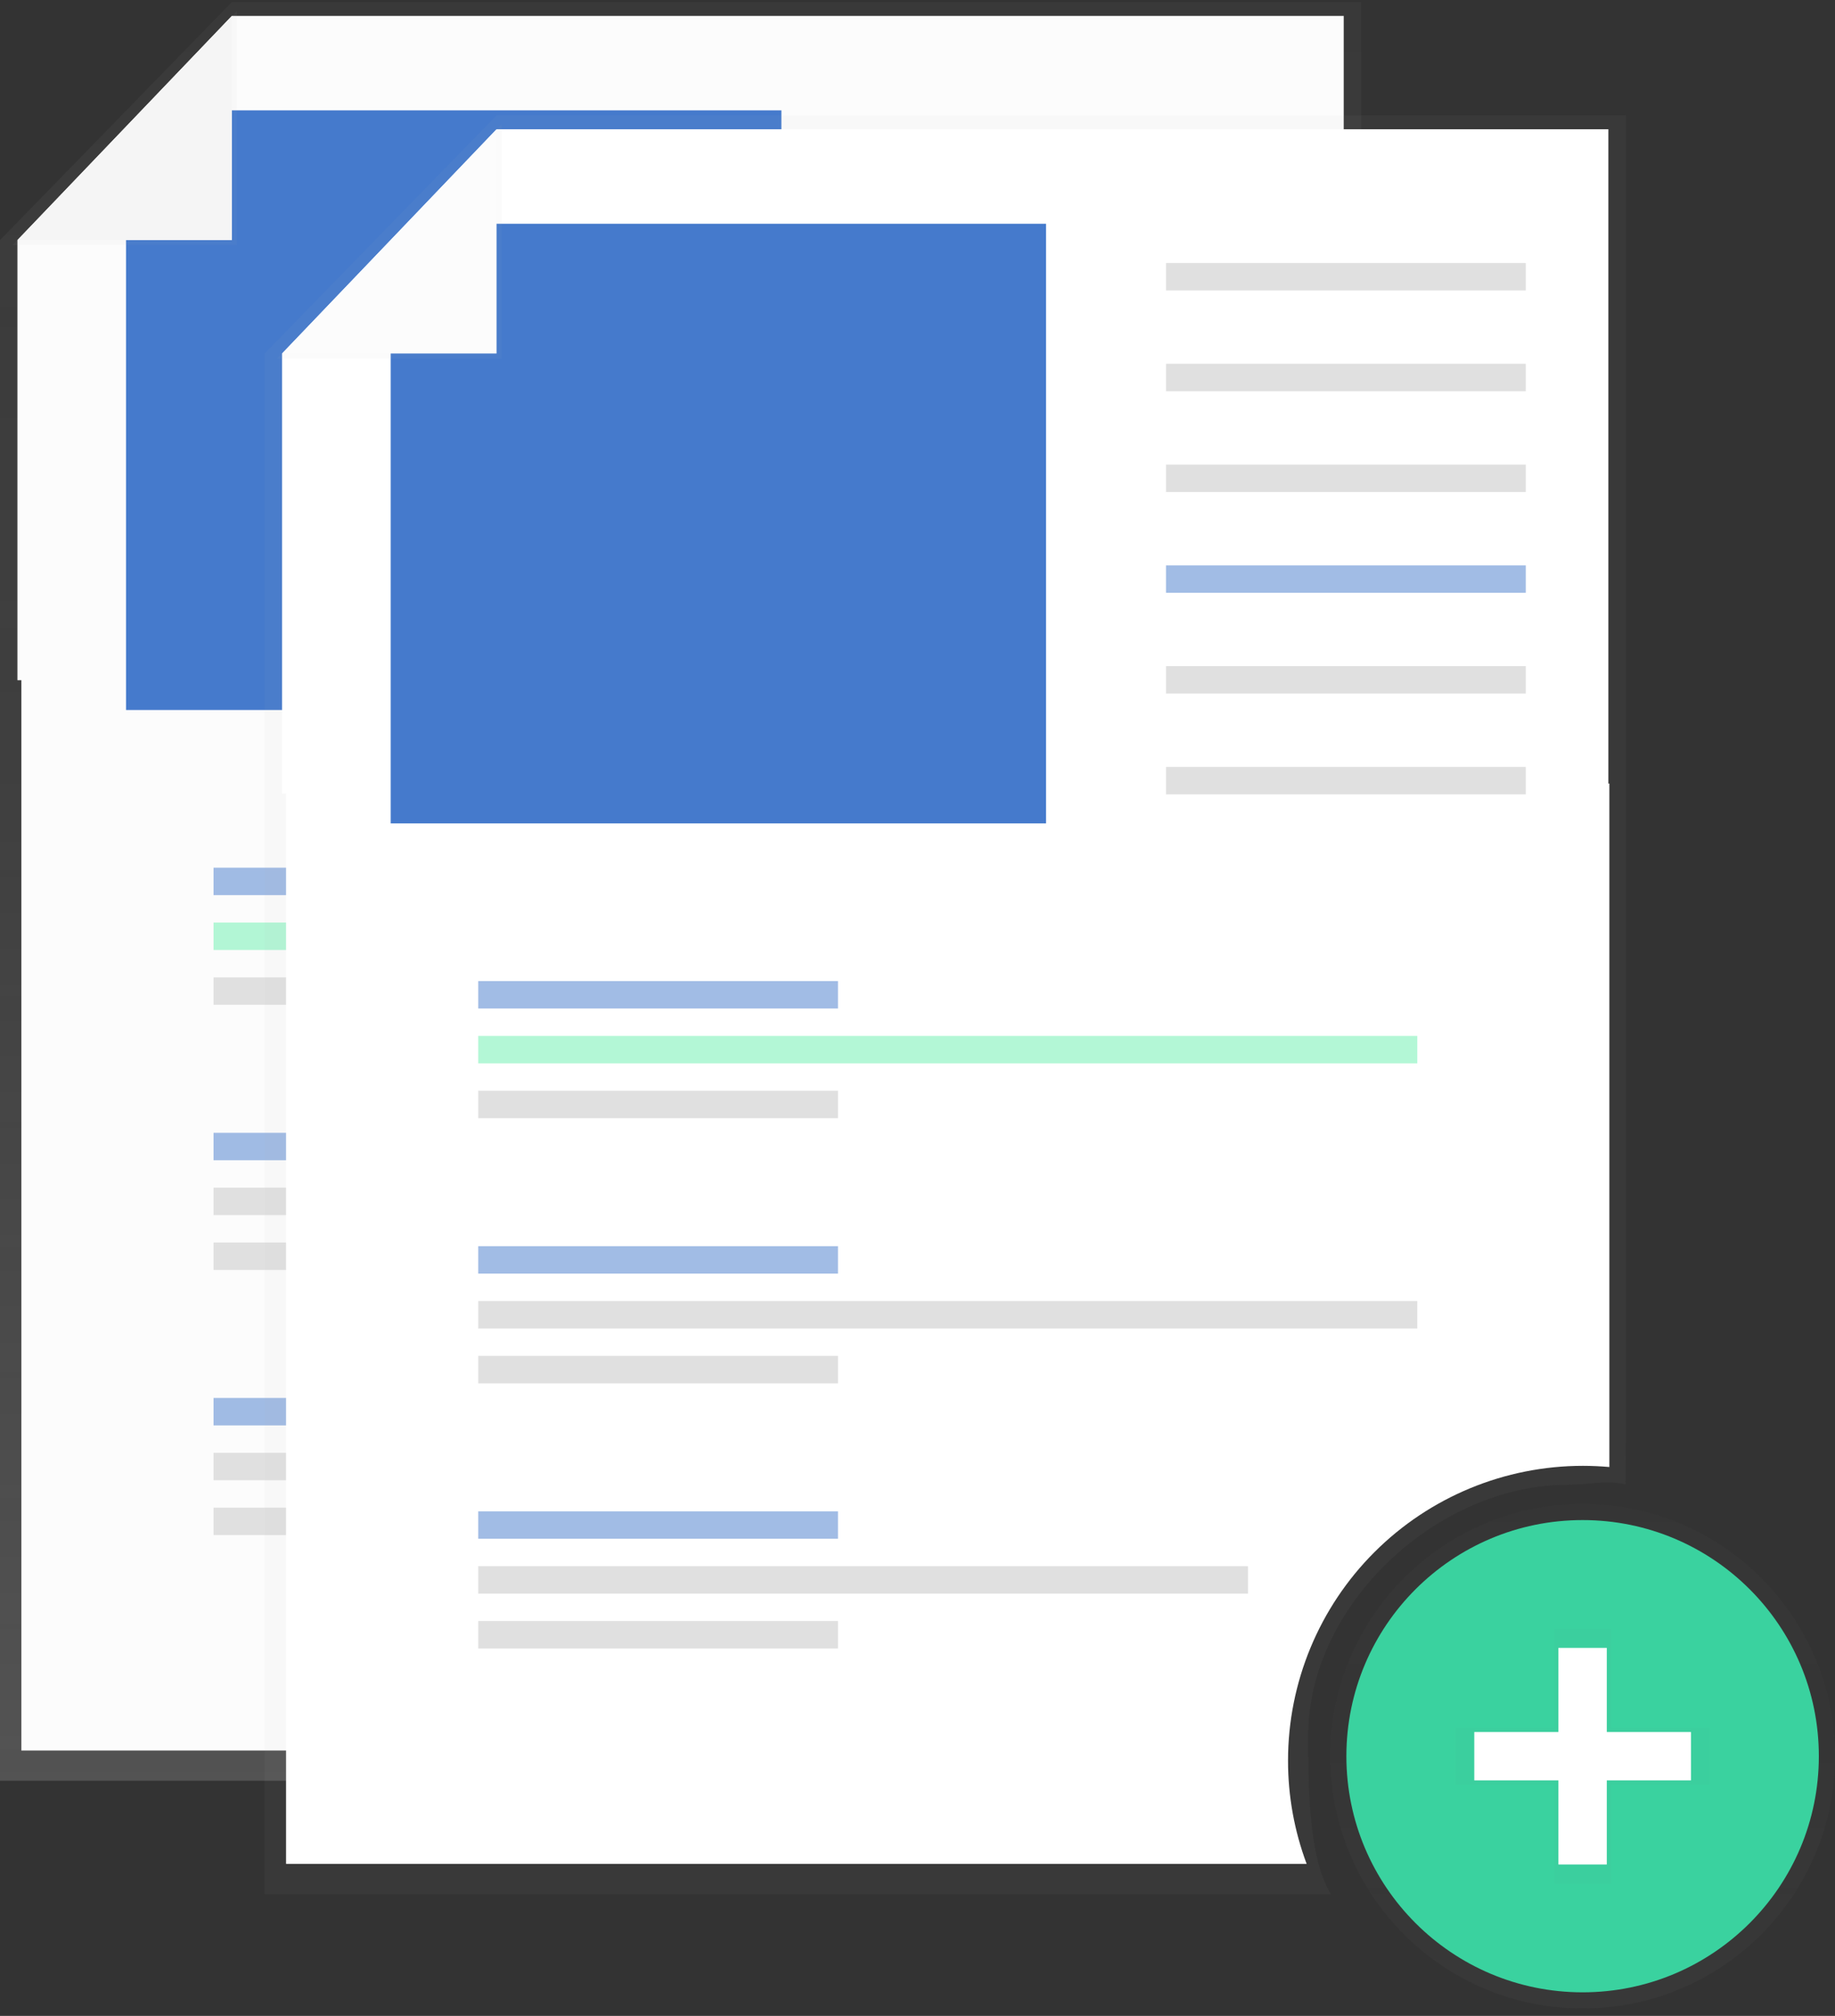 <svg width="194" height="213" viewBox="0 0 194 213" fill="none" xmlns="http://www.w3.org/2000/svg">
<rect x="0" y="0" width="194" height="213" fill="#333333" stroke="none"/>
<g clip-path="url(#clip0)">
<path d="M110.324 171.385C110.324 157.607 123.944 144.903 137.737 144.903C139.851 144.903 141.9 144.371 143.866 144.861C143.893 144.259 143.909 140.724 143.909 140.117V0.216H24.517L0 25.372V188.156H112.723C110.298 184.312 110.324 176.268 110.324 171.385Z" fill="url(#paint0_linear)"/>
<path d="M108.192 174.047C108.192 165.787 111.477 157.865 117.324 152.024C123.171 146.183 131.102 142.901 139.371 142.901C140.312 142.901 141.236 142.947 142.164 143.027V70.811H2.26V184.962H110.162C108.855 181.471 108.188 177.774 108.192 174.047Z" fill="#FCFCFC"/>
<path d="M142.06 71.875H1.841V25.372L24.517 1.68H142.06V71.875Z" fill="#FCFCFC"/>
<path d="M133.327 15.812H95.292V18.712H133.327V15.812Z" fill="#E0E0E0"/>
<path d="M133.327 26.461H95.292V29.36H133.327V26.461Z" fill="#E0E0E0"/>
<path d="M133.327 37.109H95.292V40.008H133.327V37.109Z" fill="#E0E0E0"/>
<path opacity="0.5" d="M133.327 47.757H95.292V50.656H133.327V47.757Z" fill="#457ACC"/>
<path d="M133.327 58.405H95.292V61.304H133.327V58.405Z" fill="#E0E0E0"/>
<path d="M133.327 69.054H95.292V71.953H133.327V69.054Z" fill="#E0E0E0"/>
<path opacity="0.5" d="M60.612 91.681H22.576V94.58H60.612V91.681Z" fill="#457ACC"/>
<path d="M60.612 103.271H22.576V106.17H60.612V103.271Z" fill="#E0E0E0"/>
<path opacity="0.5" d="M121.858 97.477H22.576V100.376H121.858V97.477Z" fill="#69F0AE"/>
<path opacity="0.5" d="M60.612 119.693H22.576V122.592H60.612V119.693Z" fill="#457ACC"/>
<path d="M60.612 131.287H22.576V134.186H60.612V131.287Z" fill="#E0E0E0"/>
<path d="M121.858 125.489H22.576V128.388H121.858V125.489Z" fill="#E0E0E0"/>
<path opacity="0.5" d="M60.612 147.709H22.576V150.608H60.612V147.709Z" fill="#457ACC"/>
<path d="M60.612 159.3H22.576V162.199H60.612V159.3Z" fill="#E0E0E0"/>
<path d="M103.963 153.505H22.576V156.404H103.963V153.505Z" fill="#E0E0E0"/>
<path d="M82.61 75.02H13.324V14.591L15.723 11.663H21.252H82.61V75.02Z" fill="#457ACC"/>
<path d="M1.309 25.904H25.049V1.147L1.309 25.904Z" fill="url(#paint1_linear)"/>
<path d="M1.841 25.372H24.517V1.68L1.841 25.372Z" fill="#F5F5F5"/>
<g opacity="0.5">
<path opacity="0.5" d="M167.317 212.215C182.054 212.215 194 200.282 194 185.56C194 170.839 182.054 158.905 167.317 158.905C152.58 158.905 140.634 170.839 140.634 185.56C140.634 200.282 152.58 212.215 167.317 212.215Z" fill="url(#paint2_linear)"/>
</g>
<path d="M167.317 210.51C181.11 210.51 192.292 199.34 192.292 185.561C192.292 171.782 181.11 160.612 167.317 160.612C153.524 160.612 142.342 171.782 142.342 185.561C142.342 199.34 153.524 210.51 167.317 210.51Z" fill="#3AD29F"/>
<g opacity="0.5">
<path opacity="0.5" d="M180.793 182.552H170.326V172.099H164.308V182.552H153.841V188.566H164.308V199.023H170.326V188.566H180.793V182.552Z" fill="url(#paint3_linear)"/>
</g>
<path d="M169.875 174.116H164.759V197.002H169.875V174.116Z" fill="white"/>
<path d="M178.773 188.116V183.005H155.864V188.116H178.773Z" fill="white"/>
<path d="M138.305 183.365C138.305 169.586 151.925 156.883 165.718 156.883C167.831 156.883 169.881 156.35 171.847 156.84C171.874 156.239 171.89 152.703 171.89 152.096V12.195H52.497L27.981 37.352V200.136H140.703C138.278 196.292 138.305 188.247 138.305 183.365Z" fill="url(#paint4_linear)"/>
<path d="M136.173 186.027C136.173 177.766 139.458 169.844 145.305 164.003C151.152 158.162 159.083 154.881 167.352 154.881C168.292 154.881 169.217 154.926 170.144 155.006V82.79H30.241V196.941H138.142C136.836 193.45 136.169 189.753 136.173 186.027Z" fill="white"/>
<path d="M170.041 83.855H29.822V37.351L52.497 13.659H170.041V83.855Z" fill="white"/>
<path d="M161.308 27.792H123.273V30.691H161.308V27.792Z" fill="#E0E0E0"/>
<path d="M161.308 38.44H123.273V41.339H161.308V38.44Z" fill="#E0E0E0"/>
<path d="M161.308 49.088H123.273V51.987H161.308V49.088Z" fill="#E0E0E0"/>
<path opacity="0.5" d="M161.308 59.736H123.273V62.635H161.308V59.736Z" fill="#457ACC"/>
<path d="M161.308 70.385H123.273V73.284H161.308V70.385Z" fill="#E0E0E0"/>
<path d="M161.308 81.033H123.273V83.932H161.308V81.033Z" fill="#E0E0E0"/>
<path opacity="0.5" d="M88.593 103.66H50.557V106.559H88.593V103.66Z" fill="#457ACC"/>
<path d="M88.593 115.251H50.557V118.15H88.593V115.251Z" fill="#E0E0E0"/>
<path opacity="0.5" d="M149.838 109.455H50.557V112.354H149.838V109.455Z" fill="#69F0AE"/>
<path opacity="0.5" d="M88.593 131.673H50.557V134.572H88.593V131.673Z" fill="#457ACC"/>
<path d="M88.593 143.267H50.557V146.166H88.593V143.267Z" fill="#E0E0E0"/>
<path d="M149.838 137.468H50.557V140.367H149.838V137.468Z" fill="#E0E0E0"/>
<path opacity="0.5" d="M88.593 159.688H50.557V162.587H88.593V159.688Z" fill="#457ACC"/>
<path d="M88.593 171.279H50.557V174.178H88.593V171.279Z" fill="#E0E0E0"/>
<path d="M131.944 165.483H50.557V168.382H131.944V165.483Z" fill="#E0E0E0"/>
<path d="M110.591 86.998H41.305V26.57L43.703 23.642H49.233H110.591V86.998Z" fill="#457ACC"/>
<path d="M29.289 37.884H53.03V13.127L29.289 37.884Z" fill="url(#paint5_linear)"/>
<path d="M29.822 37.351H52.497V13.659L29.822 37.351Z" fill="#FCFCFC"/>
</g>
<defs>
<linearGradient id="paint0_linear" x1="71.951" y1="188.156" x2="71.951" y2="0.216" gradientUnits="userSpaceOnUse">
<stop stop-color="#B3B3B3" stop-opacity="0.25"/>
<stop offset="0.54" stop-color="#B3B3B3" stop-opacity="0.1"/>
<stop offset="1" stop-color="#B3B3B3" stop-opacity="0.05"/>
</linearGradient>
<linearGradient id="paint1_linear" x1="1175.54" y1="2390.2" x2="1175.54" y2="87.797" gradientUnits="userSpaceOnUse">
<stop stop-color="#B3B3B3" stop-opacity="0.25"/>
<stop offset="0.54" stop-color="#B3B3B3" stop-opacity="0.1"/>
<stop offset="1" stop-color="#B3B3B3" stop-opacity="0.05"/>
</linearGradient>
<linearGradient id="paint2_linear" x1="167.317" y1="212.215" x2="167.317" y2="158.905" gradientUnits="userSpaceOnUse">
<stop stop-color="#808080" stop-opacity="0.25"/>
<stop offset="0.54" stop-color="#808080" stop-opacity="0.12"/>
<stop offset="1" stop-color="#808080" stop-opacity="0.1"/>
</linearGradient>
<linearGradient id="paint3_linear" x1="17076.3" y1="20279.4" x2="17076.3" y2="17556.3" gradientUnits="userSpaceOnUse">
<stop stop-color="#808080" stop-opacity="0.25"/>
<stop offset="0.54" stop-color="#808080" stop-opacity="0.12"/>
<stop offset="1" stop-color="#808080" stop-opacity="0.1"/>
</linearGradient>
<linearGradient id="paint4_linear" x1="87956.4" y1="150893" x2="87956.4" y2="18206.7" gradientUnits="userSpaceOnUse">
<stop stop-color="#B3B3B3" stop-opacity="0.25"/>
<stop offset="0.54" stop-color="#B3B3B3" stop-opacity="0.1"/>
<stop offset="1" stop-color="#B3B3B3" stop-opacity="0.05"/>
</linearGradient>
<linearGradient id="paint5_linear" x1="3696.33" y1="3516.25" x2="3696.33" y2="1213.84" gradientUnits="userSpaceOnUse">
<stop stop-color="#B3B3B3" stop-opacity="0.25"/>
<stop offset="0.54" stop-color="#B3B3B3" stop-opacity="0.1"/>
<stop offset="1" stop-color="#B3B3B3" stop-opacity="0.05"/>
</linearGradient>
<clipPath id="clip0">
<rect width="194" height="212" fill="white" transform="translate(0 0.216)"/>
</clipPath>
</defs>
</svg>
